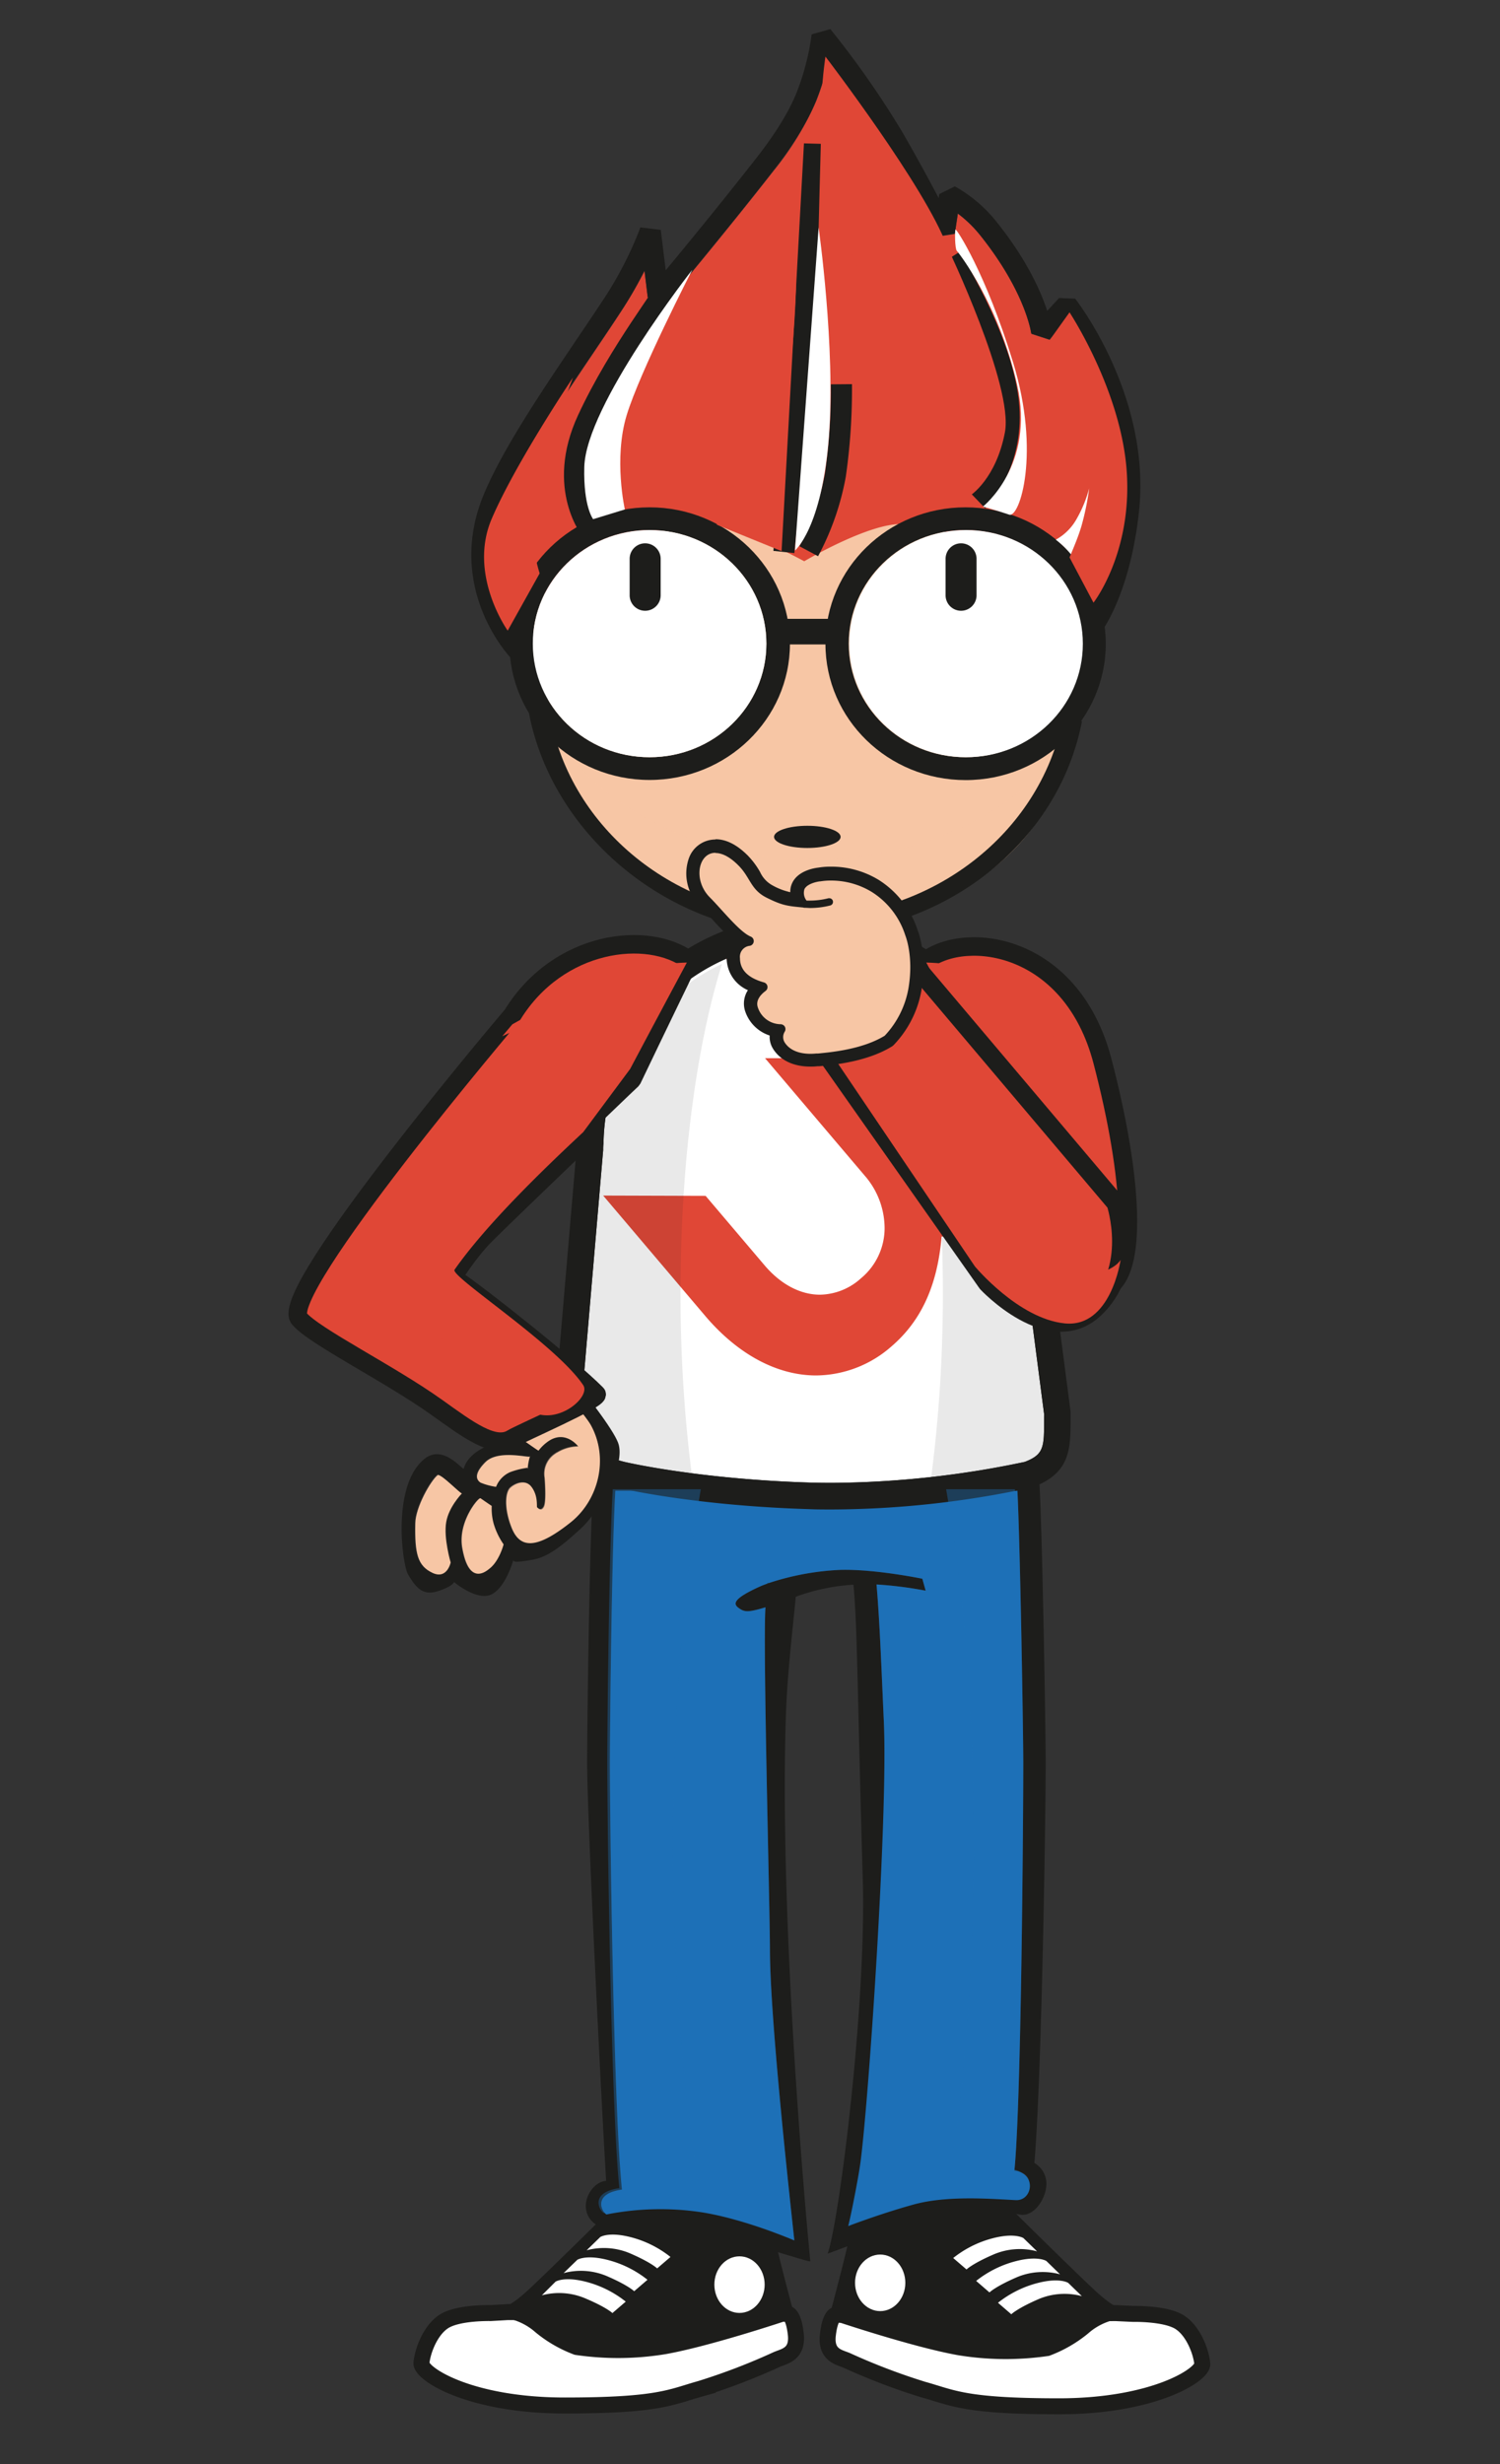 <svg xmlns="http://www.w3.org/2000/svg" viewBox="0 0 338 555"><rect x="0" y="0" width="338" height="555" fill="#333333" stroke="none"/><defs><style>.cls-1{isolation:isolate;}.cls-2,.cls-4{fill:#fff;}.cls-10,.cls-13,.cls-2,.cls-3{stroke:#1d1d1b;}.cls-2,.cls-3{stroke-miterlimit:10;}.cls-2{stroke-width:3.6px;}.cls-3,.cls-5{fill:#1d1d1b;}.cls-3{stroke-width:2.81px;}.cls-13,.cls-14,.cls-6{fill:#e04736;}.cls-7{fill:#1d70b7;}.cls-8,.cls-9{fill:#f7c6a5;}.cls-12,.cls-9{opacity:0.4;}.cls-11,.cls-12,.cls-14,.cls-9{mix-blend-mode:multiply;}.cls-10{fill:none;stroke-width:4.76px;}.cls-10,.cls-13{stroke-linejoin:bevel;}.cls-11{opacity:0.1;}.cls-13{stroke-width:4.17px;}</style></defs><title>error_personaje</title><g class="cls-1"><g id="Capa_1" data-name="Capa 1"><path class="cls-2" d="M110.53,521s-7.31-.18-10.5,1.88-4.87,6.94-5.06,9.38,10.92,9.56,32.29,9.56,23.9-1.92,30.65-3.8A142,142,0,0,0,175,531.47c1.68-.75,4.87-1.13,4.31-5.81s-1.88-4.5-1.88-4.5l-63-.38Z"/><path class="cls-3" d="M138.46,498.85s-15.75,15.56-19.12,18.56-4.87,3.37-4.87,3.37a15,15,0,0,1,7.15,3.52,28.85,28.85,0,0,0,8.22,4.73,64.5,64.5,0,0,0,20.06-.19c10.31-1.87,27.55-7.68,27.55-7.68s-5.62-20.62-5.81-24.94S173,483.29,173,483.29s-5.81-2.81-17.06-1.87-14,2.25-14,2.25Z"/><path class="cls-4" d="M127,512a15,15,0,0,1,9.62.62c4.93,2.11,6.28,3.46,6.28,3.46l3-2.58a23.94,23.94,0,0,0-9.64-4.63c-4.44-1-6.18.14-6.18.14Z"/><path class="cls-4" d="M122.1,517a15.09,15.09,0,0,1,9.62.62C136.65,519.68,138,521,138,521l3-2.58a23.94,23.94,0,0,0-9.64-4.63c-4.44-1-6.18.14-6.18.14Z"/><path class="cls-4" d="M132.19,506.86a15.09,15.09,0,0,1,9.62.62c4.92,2.11,6.27,3.46,6.27,3.46l3-2.58a23.94,23.94,0,0,0-9.64-4.62c-4.44-1-6.18.13-6.18.13Z"/><path class="cls-2" d="M255.35,521.19s7.31-.17,10.5,1.89,4.87,6.94,5.06,9.37S260,542,238.62,542s-23.9-1.92-30.65-3.79a143.37,143.37,0,0,1-17.11-6.52c-1.68-.74-4.87-1.12-4.31-5.81s1.88-4.5,1.88-4.5l63-.37Z"/><path class="cls-3" d="M227.42,499.09s15.74,15.55,19.12,18.55,4.87,3.38,4.87,3.38a15,15,0,0,0-7.15,3.52,29,29,0,0,1-8.22,4.73,64.86,64.86,0,0,1-20.06-.19c-10.31-1.87-27.55-7.69-27.55-7.69s5.62-20.62,5.81-24.93-1.32-12.93-1.32-12.93,5.82-2.82,17.06-1.88S224,483.9,224,483.9Z"/><path class="cls-4" d="M238.86,512.27a15.05,15.05,0,0,0-9.62.61c-4.93,2.12-6.28,3.47-6.28,3.47l-3-2.59a24,24,0,0,1,9.64-4.62c4.44-1,6.18.13,6.18.13Z"/><path class="cls-4" d="M243.78,517.19a15.05,15.05,0,0,0-9.62.61c-4.93,2.12-6.28,3.47-6.28,3.47l-3-2.59a24,24,0,0,1,9.64-4.62c4.44-1,6.18.14,6.18.14Z"/><path class="cls-4" d="M233.69,507.1a15,15,0,0,0-9.62.62c-4.93,2.11-6.28,3.46-6.28,3.46l-3-2.58a23.94,23.94,0,0,1,9.64-4.63c4.44-1,6.18.14,6.18.14Z"/><path class="cls-4" d="M172.3,514.59c0,3.52-2.54,6.38-5.67,6.38s-5.66-2.86-5.66-6.38,2.53-6.37,5.66-6.37S172.3,511.07,172.3,514.59Z"/><path class="cls-4" d="M204,514.19c0,3.52-2.54,6.37-5.66,6.37s-5.67-2.85-5.67-6.37,2.54-6.37,5.67-6.37S204,510.67,204,514.19Z"/><path class="cls-5" d="M233.08,487.2c1.67-19.58,2.55-78.34,2.55-90.07,0-7.54-.85-57.77-1.55-64.95v-.92H133.91c-1,8.7-1.61,56.6-1.61,65.87,0,11.62,3,72.66,4.28,94.09-2.54.21-4.58,3.07-4.58,5.66a4.94,4.94,0,0,0,4.94,4.94h.21v0l.27,0a3.69,3.69,0,0,0,.58-.09,53.91,53.91,0,0,1,19.22.61c13.06,3.07,24.46,7.11,25.37,7-.82-8.25-6.94-74.6-5.54-121.8.32-10.8,1.55-20.09,2.26-27.88a45,45,0,0,1,13-2.72c.9,9.3.9,25.5,2.1,66.3.83,28.3-5.27,76.9-7.91,84.36.36,0,16.52-6.58,26.92-8.42,11-1.93,15.68-.31,17-.31,3,0,5.37-4,5.37-7A5.38,5.38,0,0,0,233.08,487.2Zm-38.33,2.95c2-11.66,5.4-81.3,4.4-102.6-.44-9.41-.88-22-1.64-30.66a86.8,86.8,0,0,1,11.07,1.4l-.75-2.69s-10.54-2.19-18.41-2a59.59,59.59,0,0,0-16.27,3l-.18-.08,0,.15c-.69.25-1.3.48-1.78.7-6.33,2.87-6,4-4.56,4.94,1.14.78,2,.89,5.86-.28-.63,7.93,1,68,1,77,0,16.41,4.94,60.18,5.5,65.61,0,0-11.34-4.89-21.14-6.38a62.37,62.37,0,0,0-21.19.53c-1-.55-3.27-4.62,3.48-5.61-1.9-18.51-2.71-83.44-2.71-96,0-8,.42-48.09,1.23-61.41h90.6c.63,12.72,1.32,54.76,1.32,61.41,0,11.23-.42,75.85-2,91.73,5.08.64,3.75,5.53-.05,5.35a61.69,61.69,0,0,0-19.77,2.29c-7.64,2.14-16.09,4.15-16.09,4.15C193.3,498.22,194.19,493.36,194.75,490.15Z"/><path class="cls-4" d="M140.56,329.25c1.05.25,17.22,3.93,41.83,4.69,1.67.05,3.38.07,5.09.07a215,215,0,0,0,43.44-4.73c4.36-1.69,4.36-3.31,4.35-9.85v-.85l-7.72-59.39,0-.76v-.11c0-25.42-20.52-46.14-45.75-46.14a45.27,45.27,0,0,0-31.95,13.14A46.21,46.21,0,0,0,136,257.22l0,.29a11.77,11.77,0,0,0-.08,1.3v.25l-5.39,63.12c0,4.12,2.05,4.87,8.28,6.59Z"/><path class="cls-6" d="M196.72,211.89a16.89,16.89,0,0,1-30.13-1c-2.27-.7-5.32.87-4.55,2.41a22.35,22.35,0,0,0,39.18,1C202,213,199,211.39,196.72,211.89Z"/><path class="cls-7" d="M193.84,487.43c1.82-13,6.31-78.58,5.31-99.88-.44-9.41-.88-22-1.64-30.66a86.8,86.8,0,0,1,11.07,1.4l-.75-2.69s-10.54-2.19-18.41-2a59.59,59.59,0,0,0-16.27,3l-.18-.08,0,.15c-.69.25-1.3.48-1.78.7-6.33,2.87-6,4-4.56,4.94,1.14.78,2,.89,5.86-.28-.63,7.93,1,68,1,77,0,16.41,4.94,60.18,5.5,65.61,0,0-11.34-4.89-21.14-6.38a62.37,62.37,0,0,0-21.19.53c-1-.55-3.27-4.62,3.48-5.61-1.9-18.51-2.71-83.44-2.71-96,0-8,.42-48.09,1.23-61.41h90.6c.63,12.72,1.32,54.76,1.32,61.41,0,11.23-.42,75.85-2,91.73,5.08.64,4.11,6.84.31,6.65-5.4-.26-15.4-1.12-23.05,1s-14.71,4.85-14.71,4.85C191.76,499,193.39,490.66,193.84,487.43Z"/><path class="cls-8" d="M240.78,162.82c0,25.68-26.18,46.5-58.47,46.5s-58.46-20.82-58.46-46.5-29.45-46.42,58.46-46.5C263.29,116.25,240.78,137.14,240.78,162.82Z"/><path class="cls-9" d="M183.18,193.6c-25.3,0-47.28-11.31-58.38-27.92,2.51,23.84,27.63,42.57,58.26,42.57,30.44,0,55.44-18.5,58.21-42.14C230.08,182.49,208.26,193.6,183.18,193.6Z"/><path class="cls-6" d="M113.35,113.54c4-9.74,12.84-22.87,20.66-34.46,2.14-3.17,4.16-6.16,6-9a94.66,94.66,0,0,0,5.23-9.07l.73,6,4.19,1.24c.13-.15,13.16-15.68,24.12-29.73a67.48,67.48,0,0,0,9.63-15.74,59.94,59.94,0,0,0,2.77-9,186.72,186.72,0,0,1,12.46,18.3c6.46,11.14,11.48,21.22,11.53,21.32l4.49-.7.69-4.56a28.8,28.8,0,0,1,5.06,4.91c10.25,12.81,11.51,22.08,11.52,22.16l4.11,1.34,3.68-4c4,6,13.8,23,11.72,42.26a67.53,67.53,0,0,1-5,19.91,68.18,68.18,0,0,0-6.11-4.06c-9.83-5.82-22.27-10.19-36.61-12.52-7.08-1.15-23,8.28-23,8.28s-17.09-9.33-23-8.5c-34.35,4.82-38.39,20.87-41.58,24.57A29.81,29.81,0,0,1,113.35,113.54Z"/><path class="cls-5" d="M146.37,114.27c-17.44,0-31.58,13.75-31.58,30.7s14.14,30.71,31.58,30.71S178,161.93,178,145,163.82,114.27,146.37,114.27Zm0,56.29c-14.53,0-26.31-11.46-26.31-25.59s11.78-25.58,26.31-25.58,26.32,11.46,26.32,25.58S160.91,170.56,146.37,170.56Z"/><path class="cls-5" d="M217.56,114.27C200.11,114.27,186,128,186,145s14.14,30.71,31.59,30.71,31.58-13.75,31.58-30.71S235,114.27,217.56,114.27Zm0,56.29c-14.54,0-26.32-11.46-26.32-25.59s11.78-25.58,26.32-25.58,26.31,11.46,26.31,25.58S232.09,170.56,217.56,170.56Z"/><rect class="cls-5" x="176.12" y="139.39" width="10.9" height="5.76"/><path class="cls-10" d="M116.88,146.61s-13.84-14.35-5.77-34.08C116.29,99.87,129.38,81.81,138,68.7a84.83,84.83,0,0,0,8.53-16.64l1.78,14.58s13-15.49,24.07-29.67c3.38-4.33,7.15-9.79,9.3-15.15a57.81,57.81,0,0,0,3.57-13.77,202.89,202.89,0,0,1,15.93,22.76c6.58,11.35,11.61,21.47,11.61,21.47L214,44.06a29.45,29.45,0,0,1,8.73,7.43c10.89,13.62,12,23.37,12,23.37l5.67-6.12S257,89.84,254.28,115c-1.88,17.4-7.71,25.42-7.71,25.42"/><path class="cls-10" d="M133.4,119.73s-8.16-9.7-1-25.18,18.38-29.44,17.7-29.78"/><path class="cls-10" d="M176.63,124.33s4.76-44.76,5.1-59,.85-33,.85-33"/><path class="cls-10" d="M182.24,124.16a58.39,58.39,0,0,0,6-17.19,136.07,136.07,0,0,0,1.36-20.42"/><path class="cls-10" d="M214.23,58s11.23,17.7,12.94,32.16-6.81,22.63-6.81,22.63"/><path class="cls-5" d="M187.48,340h0c-1.77,0-3.55,0-5.27-.08-26-.8-42.43-4.69-43.11-4.86l-.12,0-1.76-.49c-5.94-1.64-12.68-3.49-12.68-12.49v-.26l5.39-63.13a17.28,17.28,0,0,1,.11-1.73,52.1,52.1,0,0,1,15.55-35.89,51.2,51.2,0,0,1,36.16-14.87c28.54,0,51.75,23.41,51.75,52.2v.09h0a.34.34,0,0,0,0,.1L241.24,318l0,.39v1c0,6.91,0,12.36-8.41,15.54l-.37.11A215.09,215.09,0,0,1,187.48,340Zm-46.92-10.76c1.05.25,17.22,3.93,41.83,4.69,1.67.05,3.38.07,5.09.07a215,215,0,0,0,43.44-4.73c4.36-1.69,4.36-3.31,4.35-9.85v-.85l-7.72-59.39,0-.76v-.11c0-25.42-20.52-46.14-45.75-46.14a45.27,45.27,0,0,0-31.95,13.14A46.21,46.21,0,0,0,136,257.22l0,.29a11.77,11.77,0,0,0-.08,1.3v.25l-5.39,63.12c0,4.12,2.05,4.87,8.28,6.59Z"/><path class="cls-5" d="M139.32,325.1c-1.73-5-18.1-24.8-23.93-29.06a79.61,79.61,0,0,0-11.74-7.25c.5-.37,3.49-5.43,7.18-9.12,3.93-3.94,20.85-20.15,20.85-20.15s-2.2-5.83-2.2-5.2-19.6,18.27-23.22,23.46c-3.44,4.93-6.3,9.29-6.18,9.72-.72-.36-8.62-2.9-8.62-2.32s6.77,3.15,14.8,8,25,24.51,26.77,27.8c4.09,7.4,1.71,16.8-4.57,21.81-8.11,6.45-11.49,5.58-13.23,1.33s-1.57-8-.31-9.13,3.45-1.83,4.7-.21c1.57,2.05,1.13,4.46,1.28,4.62s.95,1.1,1.58-.16.15-6.45.15-6.45a5.42,5.42,0,0,1,2.21-5.31,9.45,9.45,0,0,1,5.35-1.78s-2.75-3.7-6.53-1.34a9.57,9.57,0,0,0-2.45,2.27v0c0,.31-43-30.79-45.82-33.63s.32-5.51,2.36-8.18,38.49-41.72,38.49-41.72l-3.15-2.81c-.42.63-28.67,29.31-35,37.07s-10.5,13.23-9,16,43.42,31.74,42.75,31.78c-1.4.07-6.37,2-7.32,5.62-.17.63-4.54-5.59-8.82-2.2-7.56,6-5,24-3.78,26,2,3.47,3.62,4.89,6.93,3.78s3.46-2,3.46-2,5.36,4.56,8.66,2.67,4.88-8.34,4.73-7.71.78.63,4.4,0,7.09-3.62,10.87-7.09S141.06,330.14,139.32,325.1ZM103.9,336.28h0c-.14.22-2.9,3.13-3.48,6.45-.63,3.63,1,9.13,1,9.13s-.79,3.89-4.1,2.32-4-4.27-3.85-11.2c.08-3.62,3.42-9.49,5-10.79.64-.55,5.3,4.36,5.5,4.09C103.91,336.26,103.91,336.25,103.9,336.28Zm5.37-7c2.81-2.8,9.42-1,10-1.24,0-.1.06-.14.06-.06s0,.05-.06.06a13.85,13.85,0,0,0-.49,2.52c.1,0,.13,0,.08.09s-.07,0-.08-.09a17.38,17.38,0,0,0-4,1,6.1,6.1,0,0,0-3.15,3.31,14.69,14.69,0,0,1-3.46-.95C107.52,333.45,106.28,332.23,109.27,329.24Zm.94,24c-.67.52-4.66,4.16-6.18-4.71-1-5.84,3.71-11.39,4.12-11.11,1.08.76,2.52,1.74,2.52,1.74a12.88,12.88,0,0,0,.47,4.09,16.29,16.29,0,0,0,2.21,4.56S112.41,351.47,110.21,353.2Z"/><path class="cls-8" d="M195.7,210c0,5.05-6.18,9.15-13.8,9.15s-13.8-4.1-13.8-9.15,6.39-1.53,14-1.53S195.7,204.94,195.7,210Z"/><path class="cls-5" d="M193.82,208.72a13,13,0,0,1-24.18-.9,31.25,31.25,0,0,1-5-2.19c1.68,8.56,8.81,15,17.32,15,8,0,14.83-5.75,17-13.59A37.16,37.16,0,0,1,193.82,208.72Z"/><path class="cls-5" d="M239.37,162.44c-5.2,25.12-29,44.1-57.58,44.1s-52.39-19-57.59-44.1l-5-1.77c5.25,27.35,31.63,49.87,62.61,49.87s56.73-20.75,62-48.1Z"/><path class="cls-4" d="M146.37,170.56c-14.53,0-26.31-11.46-26.31-25.59s11.78-25.58,26.31-25.58,26.32,11.46,26.32,25.58S160.91,170.56,146.37,170.56Z"/><path class="cls-4" d="M217.68,170.56c-14.53,0-26.31-11.46-26.31-25.59s11.78-25.58,26.31-25.58S244,130.85,244,145,232.22,170.56,217.68,170.56Z"/><path class="cls-5" d="M148.87,134.08a3.5,3.5,0,0,1-3.5,3.49h0a3.49,3.49,0,0,1-3.49-3.49v-8.21a3.49,3.49,0,0,1,3.49-3.49h0a3.5,3.5,0,0,1,3.5,3.49Z"/><path class="cls-5" d="M220.05,134.08a3.49,3.49,0,0,1-3.49,3.49h0a3.49,3.49,0,0,1-3.49-3.49v-8.21a3.49,3.49,0,0,1,3.49-3.49h0a3.49,3.49,0,0,1,3.49,3.49Z"/><path class="cls-6" d="M229.53,278.52,195.2,238.35H172.39l22.42,26.41a18.1,18.1,0,0,1,4.52,12.05A14.69,14.69,0,0,1,194,287.93a14.07,14.07,0,0,1-9.23,3.69c-4.43,0-8.88-2.34-12.54-6.68L159,269.36l-23.09-.07,23,27.11c7.33,8.64,16.19,13.41,25,13.41a26,26,0,0,0,16.87-6.46c6.64-5.66,10.4-13.51,11.38-24.67l0-.16Z"/><g class="cls-11"><path class="cls-5" d="M235.26,320.18v-.85l-7.72-59.39,0-.75v-.12a46.27,46.27,0,0,0-24-40.57c5.5,18.39,8.92,44.07,8.92,72.5a320.82,320.82,0,0,1-2.72,42.46A203.8,203.8,0,0,0,230.92,330C235.28,328.34,235.28,326.72,235.26,320.18Z"/><path class="cls-5" d="M153.35,291c0-29.15,3.59-55.41,9.34-73.88a45.63,45.63,0,0,0-12.89,9A46.15,46.15,0,0,0,136,258l0,.28a9.85,9.85,0,0,0-.08,1.3v.25l-5.39,63.12c0,4.12,2.05,4.87,8.27,6.59l1.74.48c.6.14,6.16,1.41,15.4,2.61A321.87,321.87,0,0,1,153.35,291Z"/></g><g class="cls-12"><path class="cls-7" d="M151.65,415.07c0-29.68,2.32-57.16,6.27-79.63H138.08c-.82,13.33-1.24,53.39-1.24,61.42,0,12.53.81,77.45,2.72,96-6.76,1-4.51,5.07-3.49,5.62a62.11,62.11,0,0,1,21.2-.53c.42.06.85.13,1.27.21C154.22,475.05,151.65,446.28,151.65,415.07Z"/><path class="cls-7" d="M228,488.58c1.57-15.87,2-80.49,2-91.72,0-6.66-.68-48.7-1.31-61.42h-15.5c3.95,22.47,6.27,49.95,6.27,79.63s-2.34,57.42-6.32,79.94a124.92,124.92,0,0,1,15.2.23C232.12,495.42,233.09,489.22,228,488.58Z"/></g><path class="cls-8" d="M109.4,329.33c2.81-2.8,9.42-1,10-1.24,0-.11.06-.14.06-.06a.07.07,0,0,1-.06.06,13.72,13.72,0,0,0-.48,2.51c.1,0,.13,0,.07.1s-.07,0-.07-.1a17.64,17.64,0,0,0-4,1,6,6,0,0,0-3.14,3.3,14.62,14.62,0,0,1-3.47-.94C107.65,333.54,106.41,332.32,109.4,329.33Z"/><path class="cls-8" d="M100.55,342.82c-.63,3.62,1,9.12,1,9.12s-.8,3.9-4.11,2.33-4-4.28-3.85-11.2c.08-3.62,3.43-9.49,5-10.79.64-.55,5.31,4.36,5.51,4.09,0,0,0,0,0,0h0C103.88,336.59,101.12,339.5,100.55,342.82Z"/><path class="cls-8" d="M110.34,353.29c-.67.52-4.65,4.16-6.18-4.72-1-5.83,3.71-11.39,4.12-11.1,1.08.76,2.52,1.73,2.52,1.73a12.93,12.93,0,0,0,.47,4.1,16.29,16.29,0,0,0,2.21,4.56S112.54,351.56,110.34,353.29Z"/><path class="cls-8" d="M128.59,342.9c-8.11,6.46-11.49,5.59-13.22,1.34s-1.58-8-.32-9.13,3.45-1.83,4.7-.21c1.57,2.05,1.13,4.46,1.28,4.62s1,1.1,1.58-.16.16-6.45.16-6.45a5.42,5.42,0,0,1,2.2-5.32,9.48,9.48,0,0,1,5.35-1.77s-2.75-3.7-6.53-1.34a9.62,9.62,0,0,0-2.44,2.27v0c0,.31-43-30.8-45.81-33.63s.31-5.51,2.36-8.19c1.77-2.32,29.5-32.08,36.75-39.86a14.13,14.13,0,0,1,7.56,4.35,34.19,34.19,0,0,1,5.09,7.38c-5.28,5.14-18,16.95-20.91,21.05-3.43,4.93-6.29,9.28-6.18,9.72-.72-.36-8.61-2.91-8.61-2.32s6.76,3.15,14.79,8,25,24.51,26.77,27.8C137.25,328.5,134.87,337.9,128.59,342.9Z"/><g class="cls-12"><path class="cls-8" d="M133.05,320.87c-1.82-3.28-18.74-22.91-26.77-27.8s-14.79-7.4-14.79-8,7.89,2,8.62,2.32c-.12-.43,2.74-4.79,6.17-9.72,2.86-4.09,15.63-15.91,20.91-21a34,34,0,0,0-5.09-7.38c-.26-.27-.51-.51-.77-.74-9,10.34-26.07,30.73-26.07,30.73l-6.2,8.8a157.85,157.85,0,0,1,22.2,19.8c9.07,9.7,11.66,14.75,12.36,16.49l.06,0c3.78-2.36,6.53,1.34,6.53,1.34a9.39,9.39,0,0,0-5.35,1.77,5.4,5.4,0,0,0-2.2,5.31s.47,5.2-.16,6.46-1.42.31-1.57.15.28-2.57-1.29-4.61c-1.25-1.63-3.58-.77-4.7.21s-1.41,4.88.32,9.13,5.11,5.11,13.22-1.34C134.77,337.68,137.14,328.27,133.05,320.87Z"/></g><path class="cls-13" d="M67.42,297c3.33,4,20.32,12.37,31,20,7,5,12.94,9.53,17,7,1.81-1.13,20-9,19-10-6-6.05-26-22-32-26-4.55-3,40-44.83,40-44.83,5-10.46,12.94-26.83,12.94-26.83-9.3-6.93-29.55-4.59-39.91,12.29C115.43,228.63,62.46,291.05,67.42,297Z"/><path class="cls-14" d="M154.77,216.81a45.26,45.26,0,0,0-36.13,19.57S81.46,288.72,84.42,290c1.27.55,31.35,24.08,33,26,6,7,16-1,14-4-6.1-9.15-30-24.5-29-26,7-10,19.48-22.12,29-31L142,240.76C146.6,232.07,153.66,218.89,154.77,216.81Z"/><path class="cls-13" d="M249.42,290c-7,3.34-14.76-32.34-18.62-26.41l-9.24-20.42c-5-10.46-12.95-26.83-12.95-26.83,9.3-6.93,32.91-3.71,39.81,22.66S256.4,286.66,249.42,290Z"/><path class="cls-14" d="M208.72,216.81c12.59.32,20.68,4.9,29.7,18.19l11,30c-2.14.31-11,4.72-14,6-7,3-.85-17.16-4.7-11.8l-9.23-18.44C216.89,232.07,209.83,218.89,208.72,216.81Z"/><path class="cls-14" d="M213.44,55.58s15,31.31,13,41.81-7.78,14.2-7.78,14.2S188.42,54.07,186,41.15s0-28.4,0-28.4S208.6,42.25,213.44,55.58Z"/><path class="cls-14" d="M168.12,53.38c1.2.4,5.6,12,2.4,32.4s-7.9,32.41-9.1,32.36c-.09,0,14.7,6,14.7,6l5.2-94.8Z"/><path class="cls-14" d="M129.1,85.05c-.3.9-8.4,21.6-9,30a36.86,36.86,0,0,0,1.5,14.1l-7.2,12.9s-9-12.6-3.6-25.2S129.1,85.05,129.1,85.05Z"/><path class="cls-14" d="M236.54,76.59s9.56,14.46,9.56,26.46a57.87,57.87,0,0,1-5.1,22.5l5.4,10.2s8.7-11.1,7.5-29.4-12.9-36-12.9-36Z"/><path class="cls-4" d="M184.46,51.25s3.84,27,2.33,47C185.22,119,179.13,124,179.13,124Z"/><path class="cls-4" d="M140.8,114.75s-2.57-11.4.4-21.2S156,60.75,156,60.75s-24,30.54-24.34,44.46c-.22,9,2,11.73,2,11.73Z"/><path class="cls-4" d="M229.19,86.68c4.1,18.16-7.7,27.42-7.7,27.42s3.52,1,5.91,1.82,7.1-13.94.91-34.21-12.81-30.26-13-30-.15,4.35.3,4.8S225.08,68.52,229.19,86.68Z"/><path class="cls-4" d="M237.91,121.56a12,12,0,0,0,4.67-4.64,28.91,28.91,0,0,0,2.85-6.92,60.52,60.52,0,0,1-1.75,8.51c-.94,3.17-2.46,6.36-2.35,6.36A21,21,0,0,0,237.91,121.56Z"/><ellipse class="cls-5" cx="181.92" cy="188.5" rx="7.5" ry="2.5"/><path class="cls-13" d="M251.42,271s5,15-5,24-24-6-24-6l-44.24-62.87,21.77-16Z"/><path class="cls-14" d="M196.42,230s28.33,43.33,35,50c7,7,10,8,15,7s6.09-3.23,6.09-3.23-2.17,15.4-12.63,14.31-20.21-12.84-20.21-12.84L186.42,236Z"/><path class="cls-8" d="M182.63,238.91c-3.26,0-5.79-1.18-7.12-3.3a3.69,3.69,0,0,1-.25-3.39,7,7,0,0,1-5.9-4.84c-.54-1.67.07-3.4,1.67-4.83-4.69-1.51-5.73-4.42-5.75-6.64a4,4,0,0,1,2.44-4c-1.91-1.19-4.11-3.61-6.25-6-.91-1-1.77-1.94-2.52-2.69-2.56-2.57-3.5-6.43-2.26-9.41a4.89,4.89,0,0,1,4.56-3.21c2,0,4.05,1.08,6.19,3.22a16.52,16.52,0,0,1,2.57,3.46,7.8,7.8,0,0,0,3.41,3.54,14.84,14.84,0,0,0,6.63,1.95,3.74,3.74,0,0,1-.13-3.22c1.07-2.21,4.54-2.57,4.72-2.59a14.42,14.42,0,0,1,2.59-.2,19,19,0,0,1,10.05,2.81,19.56,19.56,0,0,1,8.12,10.53v0c.09.2,2,5,.85,12.44a22.18,22.18,0,0,1-5.84,11.81l-.12.11-.13.08c-5.28,3.25-12.57,3.91-15.68,4.2l-.41,0C183.58,238.88,183.1,238.91,182.63,238.91Z"/><path class="cls-5" d="M161.25,192.14c1.4,0,3.15.79,5.13,2.78,2.73,2.73,2.73,5.46,6.37,7.28s4.8,1.87,8.23,2.21a.72.72,0,0,0,.29.06l.15,0c.4,0,.81.05,1.22.05a18.52,18.52,0,0,0,4.44-.57.83.83,0,0,0,.6-1,.82.82,0,0,0-.8-.63.69.69,0,0,0-.2,0,16.7,16.7,0,0,1-4.05.53c-.3,0-.6,0-.89,0a2.82,2.82,0,0,1-.47-2.58c.59-1.21,2.79-1.68,3.51-1.75h.09a14,14,0,0,1,2.36-.18,17.53,17.53,0,0,1,9.25,2.59A18,18,0,0,1,204,210.7l0,0s1.89,4.55.75,11.64a20.76,20.76,0,0,1-5.4,10.95c-5,3.06-12,3.71-15,4l-.41,0a11.7,11.7,0,0,1-1.3.07c-2.74,0-4.79-.9-5.85-2.6a2.29,2.29,0,0,1,.06-2.42,1.11,1.11,0,0,0,0-1.09,1.13,1.13,0,0,0-1-.55,5.47,5.47,0,0,1-5.1-3.84c-.54-1.66.86-3,1.75-3.65a1.09,1.09,0,0,0-.36-1.93c-3.56-1-5.38-2.79-5.4-5.44a2.48,2.48,0,0,1,2.21-2.8,1.09,1.09,0,0,0,.22-2.08c-2.49-1-6.47-6.08-9.2-8.81-3.86-3.86-2.66-10.06,1.24-10.06m0-3a6.34,6.34,0,0,0-5.95,4.14,10.33,10.33,0,0,0,2.59,11c.73.73,1.57,1.65,2.47,2.64a64,64,0,0,0,4.81,4.92,5.75,5.75,0,0,0-1.39,4,7.94,7.94,0,0,0,4.79,7.24,5.5,5.5,0,0,0-.64,4.68,8.63,8.63,0,0,0,5.54,5.53,5.06,5.06,0,0,0,.77,3c1.61,2.58,4.59,4,8.39,4,.51,0,1,0,1.58-.08l.41,0c3.21-.29,10.74-1,16.32-4.41l.27-.17.23-.22a23.73,23.73,0,0,0,6.29-12.65c1.22-7.6-.72-12.72-.93-13.22a21,21,0,0,0-8.73-11.28,20.47,20.47,0,0,0-10.84-3,16.42,16.42,0,0,0-2.83.22c-.74.08-4.49.63-5.83,3.42a4.55,4.55,0,0,0-.45,2.11,14.62,14.62,0,0,1-4-1.53,6.44,6.44,0,0,1-2.8-3,18.15,18.15,0,0,0-2.79-3.74c-2.43-2.43-4.87-3.66-7.25-3.66Z"/></g></g></svg>